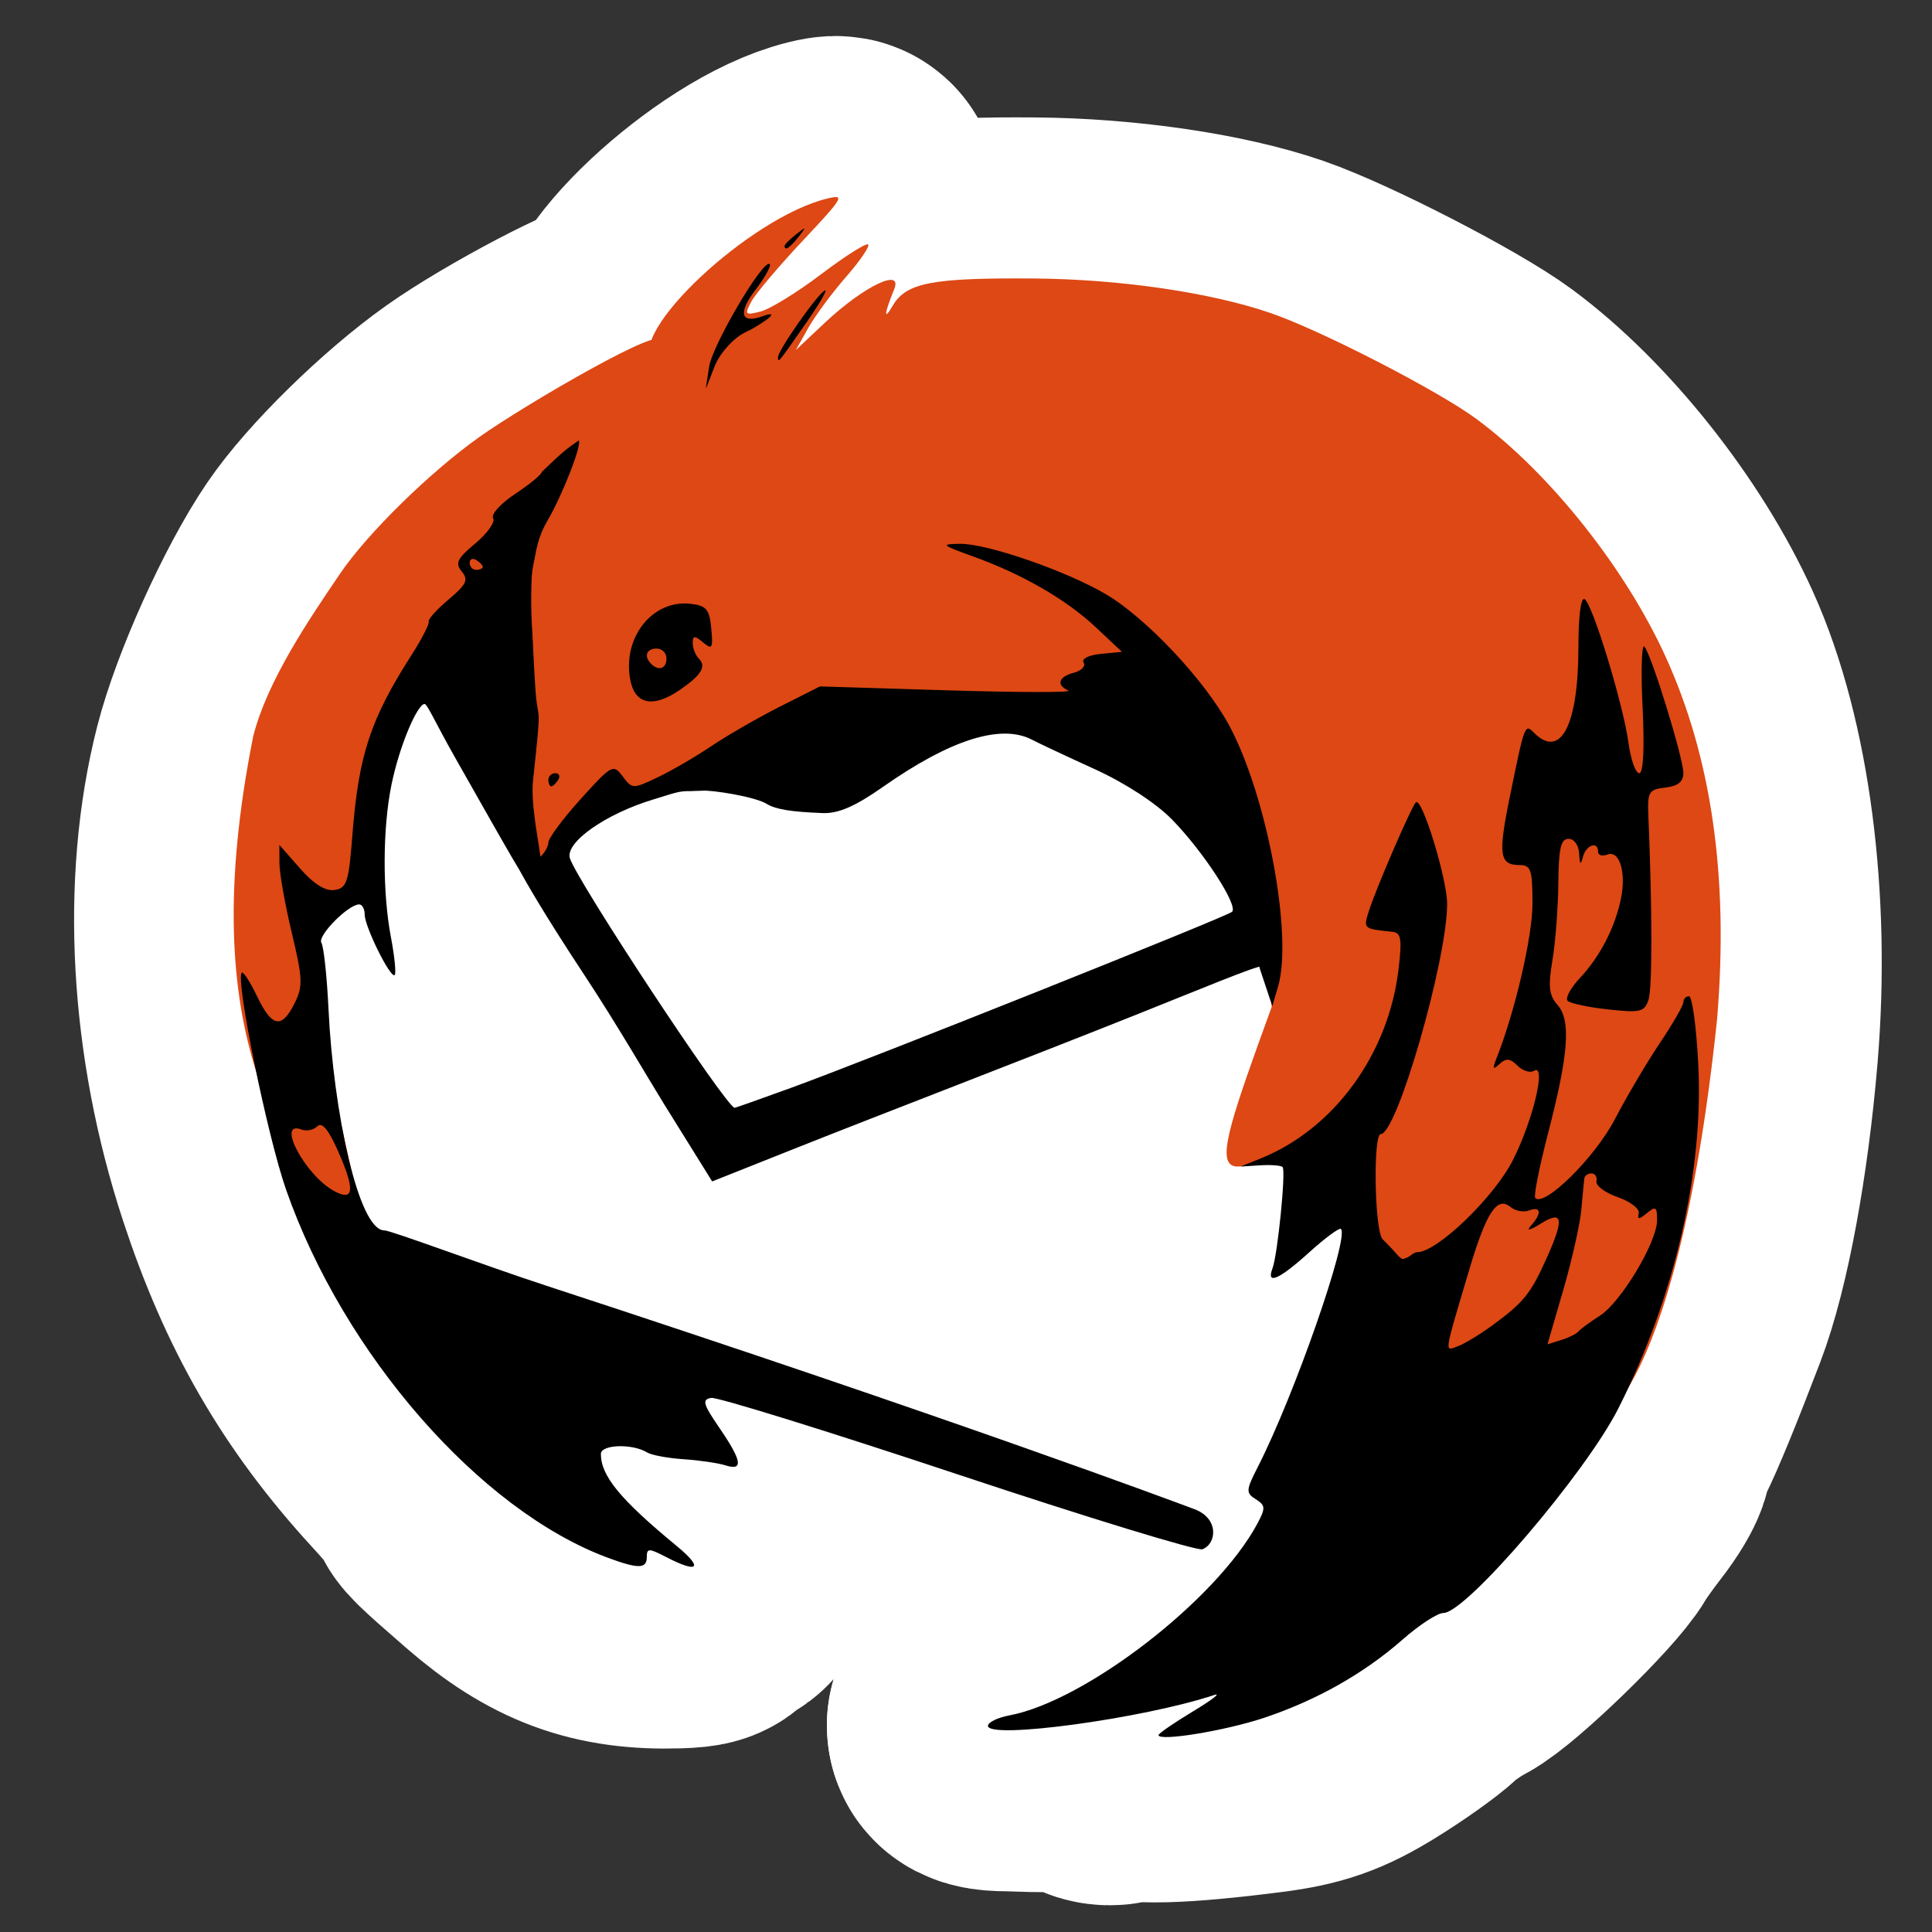 <?xml version="1.0" encoding="UTF-8" standalone="no"?>
<!-- Created with Inkscape (http://www.inkscape.org/) -->

<svg
   xmlns:dc="http://purl.org/dc/elements/1.1/"
   xmlns:cc="http://creativecommons.org/ns#"
   xmlns:rdf="http://www.w3.org/1999/02/22-rdf-syntax-ns#"
   xmlns:svg="http://www.w3.org/2000/svg"
   xmlns="http://www.w3.org/2000/svg"
   xmlns:sodipodi="http://sodipodi.sourceforge.net/DTD/sodipodi-0.dtd"
   xmlns:inkscape="http://www.inkscape.org/namespaces/inkscape"
   version="1.1"
   width="48"
   height="48"
   id="svg2"
   inkscape:version="0.48.3.1 r9886"
   sodipodi:docname="thunderbird edit.svg">
  <rect width="100%" height="100%" fill="#333333" stroke="none"/>
  <sodipodi:namedview
     pagecolor="#ffffff"
     bordercolor="#666666"
     borderopacity="1"
     objecttolerance="10"
     gridtolerance="10"
     guidetolerance="10"
     inkscape:pageopacity="0"
     inkscape:pageshadow="2"
     inkscape:window-width="1366"
     inkscape:window-height="717"
     id="namedview13"
     showgrid="false"
     inkscape:zoom="5.6568543"
     inkscape:cx="81.101622"
     inkscape:cy="8.2606616"
     inkscape:window-x="0"
     inkscape:window-y="0"
     inkscape:window-maximized="1"
     inkscape:current-layer="g3770" />
  <defs
     id="defs4" />
  <g
     transform="translate(0,-1004.362)"
     id="layer1">
    <path
       sodipodi:type="arc"
       style="fill:#ffffff;fill-opacity:1;stroke:none"
       id="path2997"
       sodipodi:cx="12.5625"
       sodipodi:cy="21.3125"
       sodipodi:rx="17.4375"
       sodipodi:ry="15.5625"
       d="M 30,21.312 C 30,29.907 22.193,36.875 12.562,36.875 2.932,36.875 -4.875,29.907 -4.875,21.312 -4.875,12.718 2.932,5.75 12.562,5.75 22.193,5.75 30,12.718 30,21.312 z"
       transform="matrix(0.979,0.205,-0.169,0.806,15.741,1007.178)" />
    <g
       transform="translate(-142.143,-17.143)"
       id="g2996">
      <g
         transform="matrix(0.163,0,0,0.163,101.954,929.048)"
         id="g3774"
         style="stroke:#ffffff;stroke-width:49.098;stroke-linecap:round;stroke-linejoin:round;stroke-miterlimit:4;stroke-opacity:1;stroke-dasharray:none">
        <path
           d="m 414.143,832.076 c 0,-0.588 -3.5,-1 -8.5,-1 -4.675,0 -8.5,-0.408 -8.5,-0.906 0,-0.498 2.088,-1.617 4.64,-2.487 4.665,-1.59 13.36,-6.265 13.36,-7.184 0,-0.271 0.124,0.345 6.715,-5.078 7.663,-6.673 5.112,-4.168 7.58,-6.508 2.188,-1.741 2.846,-2.576 2.505,-2.916 -0.341,-0.341 -6.008,-1.541 -8.263,-2.284 -26.074,-8.14 -25.999,-8.065 -40.413,-12.588 -25.997,-8.334 -1.011,0.002 -25.923,-8.375 -2.281,-0.767 5.69,8.305 3.821,9.077 -6.39,2.64 -40.236,-14.414 -6.478,13.868 2.377,1.991 -2.218,1.385 -2.866,1.396 -0.691,0.009 -0.558,0.416 0.321,0.985 1.115,0.721 0.475,1 -2.5,1.091 -10.178,0.309 -16.844,-2.159 -25.026,-9.263 -6.708,-5.825 -7.73,-6.827 -6.957,-6.827 0.363,0 -2.088,-2.999 -5.446,-6.664 -11.172,-12.193 -18.195,-24.353 -23.611,-40.888 -6.828,-20.843 -8.086,-43.332 -3.441,-61.523 2.144,-8.398 8.358,-22.172 13.253,-29.375 4.154,-6.114 13.689,-15.462 21.228,-20.812 7.11,-5.046 22.464,-13.107 23.325,-12.246 0.26,0.26 -0.709,2.177 -2.153,4.26 -1.444,2.083 -3.782,6.704 -5.195,10.268 -1.414,3.564 -3.709,8.63 -5.101,11.259 -2.099,3.962 -2.522,6.098 -2.477,12.5 0.03,4.294 0.81,10.162 1.756,13.221 1.65,5.329 1.724,5.407 2.406,2.5 0.387,-1.65 0.757,-6.07 0.822,-9.821 0.077,-4.443 1.437,-6.625 2.368,-7.556 1.223,-1.571 -0.107,-0.463 3.158,-2.416 1.959,-1.398 8.541,-9.771 15.099,-16.232 12.773,-12.546 13.55,-13.516 10.399,-12.982 -1.873,0.318 -4.193,0.817 -5.155,1.109 -2.609,0.792 -2.212,-2.308 0.801,-6.259 2.772,-3.635 1.683,-4.579 -1.551,-1.344 -1.1,1.1 -2,3.125 -2,4.5 0,1.556 -0.567,2.5 -1.5,2.5 -0.825,0 -1.5,-0.675 -1.5,-1.5 0,-0.825 -0.338,-1.447 -0.75,-1.382 -2.142,0.338 -3.252,-0.297 -3.265,-1.868 -0.013,-1.485 -0.158,-1.524 -0.958,-0.258 -0.705,1.115 -1.23,1.204 -2.081,0.354 -4.245,-4.245 14.728,-22.062 26.555,-24.936 2.776,-0.675 2.501,-0.198 -3.692,6.388 -3.681,3.914 -7.216,8.097 -7.858,9.295 -1.083,2.024 -0.984,2.133 1.4,1.534 1.411,-0.354 5.563,-2.912 9.225,-5.684 3.663,-2.772 6.887,-4.813 7.165,-4.535 0.278,0.278 -1.237,2.5 -3.368,4.937 -2.13,2.438 -4.724,5.945 -5.763,7.793 l -1.89,3.362 4.39,-4.133 c 5.927,-5.58 11.977,-8.503 10.593,-5.117 -1.517,3.71 -1.64,4.922 -0.257,2.544 2.069,-3.56 5.952,-4.317 21.555,-4.2 13.089,0.098 26.984,2.129 36.115,5.279 7.758,2.677 25.547,11.839 31.385,16.165 11.219,8.313 22.75,22.845 28.868,36.38 6.696,14.814 9.631,37.388 7.762,59.703 -1.317,15.724 -4.101,30.765 -7.191,38.857 -3.513,9.2 -6.045,15.373 -7.529,18.353 -0.775,1.557 -1.409,3.315 -1.409,3.906 0,0.591 -1.238,2.664 -2.75,4.606 -1.512,1.942 -3.213,4.343 -3.78,5.334 -2.055,3.597 -14.759,15.93 -18.319,17.785 -2.008,1.046 -4.776,2.965 -6.151,4.265 -1.375,1.299 -5.289,4.079 -8.698,6.178 -4.841,2.98 -7.796,4.021 -13.5,4.755 -12.963,1.667 -20.084,1.849 -21.685,0.555 -1.186,-0.959 -1.343,-0.952 -0.75,0.036 0.473,0.787 0.173,1.25 -0.808,1.25 -0.857,0 -1.559,-0.45 -1.559,-1 z m 19.765,-35.978 c 4.338,-4.656 16.235,-32.984 16.235,-38.657 0,-2.491 -0.081,-2.464 -4.641,1.55 -4.997,4.398 -6.818,5.114 -5.943,2.335 0.887,-2.821 2.584,-12.35 2.584,-14.511 0,-1.644 -0.484,-1.892 -2.797,-1.429 -2.793,0.559 -6.182,-0.606 -4.56,-1.567 0.471,-0.279 2.207,-0.802 3.857,-1.163 1.65,-0.36 4.125,-1.592 5.5,-2.736 l 2.5,-2.081 -2.75,1.642 c -1.512,0.903 -2.75,1.221 -2.75,0.707 0,-1.237 -2.422,-0.836 -4.285,0.71 -1.077,0.894 -0.829,-0.578 0.899,-5.339 2.948,-8.123 3.02,-13.775 0.256,-20.105 -1.171,-2.682 -2.283,-5.052 -2.471,-5.265 -0.188,-0.213 -3.842,0.994 -8.12,2.683 -51.936,20.505 -68.034,26.513 -69.521,25.942 -0.729,-0.28 -4.848,-5.731 -9.153,-12.113 -6.63,-9.464 -8.229,-12.106 -11.127,-16.192 -1.954,-2.686 -3.199,-5.203 -5.816,-7.144 -1.219,-0.42 -0.372,-0.107 -3.12,-0.947 -1.947,-0.434 -1.824,-0.375 -7.027,-6.204 -1.928,-2.16 -3.553,-4.597 -4.296,-4.883 -1.846,-0.708 -6.755,5.35 -8.302,10.246 -0.695,2.2 -1.565,4.356 -1.932,4.792 -0.818,0.97 0.717,11.281 2.05,13.772 2.978,5.564 -1.655,5.224 -7.696,-0.564 -5.072,-4.86 -3.16,-5.023 -4.267,-2.327 -0.345,0.84 0.386,5.054 0.984,10.119 1.249,10.582 4.41,24.292 6.212,26.943 1.245,1.831 23.858,10.184 37.232,13.753 3.85,1.027 10.15,3.072 14,4.544 3.85,1.472 9.025,3.271 11.5,3.997 6.661,1.954 29.837,9.812 36.5,12.376 4.687,1.803 26.103,8.869 27.211,8.978 0.666,0.065 2.04,-0.771 3.053,-1.859 z m -55.25,-67.897 c 25.365,-9.696 53.823,-21.197 54.877,-22.178 1.217,-1.133 -4.612,-10.01 -9.432,-14.365 -4.522,-4.085 -13.066,-8.588 -21.043,-11.091 l -5.584,-1.752 -6.916,3.292 c -4.446,2.116 -9.303,5.591 -13.599,9.73 -6.351,6.118 -6.872,6.409 -10.5,5.855 -2.099,-0.321 -7.117,-0.69 -11.151,-0.822 -7.764,-0.253 -9.952,-1.681 -8.877,-5.792 0.409,-1.564 0.079,-1.681 -2.578,-0.919 -3.114,0.893 -10.711,5.501 -10.711,6.497 0,1.15 2.612,5.421 13.252,21.67 6.873,10.496 11.586,16.75 12.623,16.75 0.91,0 9.748,-3.094 19.64,-6.875 z m -49.515,-32.195 c 0,-0.588 1.35,-3.032 3,-5.43 3.641,-5.292 3.68,-5.869 0.5,-7.318 -1.375,-0.626 -2.5,-1.599 -2.5,-2.161 0,-1.672 -1.733,-1.159 -2.462,0.729 -1.346,3.483 -2.417,10.998 -1.867,13.1 0.567,2.169 3.329,3.065 3.329,1.08 z m 0.015,-8.68 c 0.008,-0.412 0.44,-1.421 0.958,-2.242 0.767,-1.214 1.182,-1.253 2.226,-0.208 1.044,1.044 1.006,1.459 -0.208,2.226 -1.811,1.145 -2.997,1.234 -2.976,0.224 z m -17.803,-11.605 c 1.064,-2.12 1.445,-3.552 0.846,-3.182 -1.23,0.76 -4.1,7.185 -3.98,8.908 0.043,0.62 0.331,0.453 0.639,-0.372 0.308,-0.825 1.431,-3.235 2.495,-5.355 z m 35.862,3.828 c 5.967,-2.105 7.34,-3.592 11.896,-12.878 2.724,-5.551 3.268,-7.239 1.731,-5.368 -1.916,2.332 -2.383,2.503 -3.221,1.181 -0.77,-1.214 -1.028,-0.85 -1.203,1.69 -0.158,2.296 -1.382,4.35 -4.211,7.069 -2.194,2.108 -4.629,3.832 -5.412,3.832 -1.246,0 -4.654,4.001 -4.654,5.465 0,0.759 0.253,0.71 5.075,-0.991 z m -29.075,0.149 c 0,-0.208 -0.787,-0.995 -1.75,-1.75 -1.586,-1.244 -1.621,-1.208 -0.378,0.378 1.306,1.666 2.128,2.195 2.128,1.372 z m -21.308,-11.372 c 0.65,-2.062 0.817,-4.12 0.371,-4.573 -0.445,-0.453 -1.113,0.447 -1.484,2 -0.371,1.553 -0.908,3.611 -1.194,4.573 -0.286,0.963 -0.15,1.75 0.303,1.75 0.452,0 1.354,-1.688 2.004,-3.75 z m 51.308,-0.691 c 0,-1.055 -1.919,-1.499 -2.49,-0.575 -0.345,0.559 0.073,1.016 0.931,1.016 0.857,0 1.559,-0.198 1.559,-0.441 z m 5.6,-2.159 c -0.356,-0.927 -0.872,-1.461 -1.147,-1.186 -0.275,0.275 -0.209,1.259 0.147,2.186 0.356,0.927 0.872,1.461 1.147,1.186 0.275,-0.275 0.209,-1.259 -0.147,-2.186 z m 82.076,-6.15 c -2.542,-2.516 -2.864,-2.601 -3.777,-1 -0.549,0.963 -1.763,1.782 -2.699,1.82 -3.141,0.13 1.995,1.783 5.777,1.859 l 3.477,0.07 z m 5.505,-9.5 c -2.968,-2.94 -3.376,-3.083 -4.28,-1.5 -0.55,0.963 -2.215,1.787 -3.7,1.831 l -2.7,0.081 3,1.374 c 1.65,0.756 4.791,1.394 6.981,1.419 l 3.981,0.045 -3.281,-3.25 z m 16.819,1.437 c 0,-0.447 -1.29,-2.049 -2.868,-3.56 -2.764,-2.648 -2.887,-2.673 -3.406,-0.687 -0.403,1.54 -1.383,2.079 -3.882,2.136 l -3.344,0.076 3.5,1.348 c 3.928,1.512 10,1.93 10,0.687 z m 10,-6.115 c 0,-0.51 -1.209,-1.879 -2.687,-3.041 -2.345,-1.844 -2.797,-1.917 -3.55,-0.573 -0.474,0.848 -2.078,1.578 -3.563,1.622 l -2.7,0.081 3,1.374 c 3.437,1.574 9.5,1.916 9.5,0.536 z m -21.531,-3.022 c 0.323,-0.522 -0.296,-1.422 -1.375,-2 -2.84,-1.52 -3.535,-1.293 -1.966,0.642 0.916,1.129 0.959,1.444 0.13,0.946 -0.683,-0.41 -2.033,-0.285 -3,0.278 -1.43,0.833 -1.07,1.029 1.933,1.054 2.03,0.017 3.955,-0.397 4.278,-0.919 z m 9.531,-7.015 c 0,-0.531 -0.855,-1.422 -1.9,-1.982 -1.42,-0.76 -2.036,-0.662 -2.439,0.387 -0.296,0.772 -1.579,1.603 -2.85,1.845 -1.271,0.243 -0.174,0.503 2.439,0.578 2.612,0.075 4.75,-0.298 4.75,-0.829 z m 14,-1.994 c 0,-0.508 -0.45,-1.201 -1,-1.541 -0.55,-0.34 -1,-0.155 -1,0.411 0,0.566 -1.577,0.969 -3.504,0.897 -1.927,-0.072 -3.743,0.107 -4.035,0.399 -0.292,0.292 1.735,0.582 4.504,0.644 2.769,0.062 5.035,-0.302 5.035,-0.81 z m -97.558,-7.948 c 0.308,-0.499 -0.34,-0.671 -1.441,-0.383 -2.335,0.611 -2.63,1.29 -0.56,1.29 0.793,0 1.693,-0.408 2.001,-0.907 z"
           id="path3776"
           style="fill:#d30000;fill-opacity:1;stroke:#ffffff;stroke-width:49.098;stroke-linecap:round;stroke-linejoin:round;stroke-miterlimit:4;stroke-opacity:1;stroke-dasharray:none"
           inkscape:connector-curvature="0" />
        <path
           d="m 423.143,831.686 c 0,-0.245 2.362,-1.87 5.25,-3.612 2.888,-1.742 4.35,-2.868 3.25,-2.501 -10.733,3.576 -34.5,6.817 -34.5,4.705 0,-0.538 1.462,-1.254 3.25,-1.59 11.632,-2.188 31.604,-17.628 37.816,-29.234 1.268,-2.369 1.241,-2.781 -0.241,-3.716 -1.54,-0.971 -1.515,-1.348 0.326,-4.958 5.546,-10.87 13.947,-34.939 12.649,-36.237 -0.234,-0.234 -2.404,1.365 -4.823,3.554 -4.59,4.154 -6.597,5.036 -5.611,2.467 0.783,-2.039 2.067,-14.868 1.547,-15.451 -0.228,-0.255 -1.764,-0.378 -3.414,-0.273 l -3,0.19 3.047,-1.227 c 11.219,-4.517 19.517,-15.91 21.042,-28.889 0.545,-4.635 0.391,-5.531 -0.971,-5.671 -4.399,-0.453 -4.398,-0.452 -3.58,-3.083 1.043,-3.356 6.473,-15.928 7.189,-16.643 0.909,-0.909 4.774,11.668 4.764,15.504 -0.022,8.607 -7.653,35.056 -10.114,35.056 -1.173,0 -0.972,14.086 0.21,15.955 3.001,3.009 2.058,2.373 3.031,3.082 1.067,-0.04 1.628,-1.037 2.335,-1.037 3.014,0 11.714,-8.387 14.571,-14.047 3.092,-6.126 5.137,-14.788 3.209,-13.597 -0.589,0.364 -1.722,0.012 -2.517,-0.783 -1.12,-1.12 -1.733,-1.178 -2.728,-0.259 -1.024,0.947 -1.123,0.783 -0.49,-0.814 2.842,-7.167 5.501,-18.584 5.501,-23.613 0,-5.16 -0.239,-5.887 -1.941,-5.887 -3.089,0 -3.32,-1.54 -1.538,-10.28 2.292,-11.244 2.31,-11.289 3.712,-9.887 4.067,4.067 6.767,-1.136 6.767,-13.041 0,-4.727 0.381,-7.674 0.948,-7.324 1.227,0.758 5.884,16.028 6.697,21.955 0.345,2.518 1.076,4.577 1.625,4.577 0.63,0 0.819,-3.708 0.514,-10.05 -0.266,-5.528 -0.145,-9.69 0.27,-9.25 1.052,1.117 5.947,16.992 5.947,19.285 0,1.31 -0.836,1.978 -2.75,2.198 -2.522,0.29 -2.736,0.648 -2.584,4.316 0.601,14.456 0.607,26.294 0.015,28.052 -0.62,1.841 -1.252,1.99 -6.152,1.451 -3.004,-0.331 -5.781,-0.921 -6.172,-1.313 -0.391,-0.391 0.442,-1.944 1.851,-3.451 3.059,-3.27 5.295,-7.555 6.245,-11.967 0.88,-4.087 -0.164,-7.598 -2.044,-6.876 -0.775,0.298 -1.41,0.105 -1.41,-0.428 0,-1.672 -1.831,-1.053 -2.311,0.781 -0.344,1.317 -0.486,1.193 -0.573,-0.5 -0.066,-1.282 -0.761,-2.25 -1.616,-2.25 -1.179,0 -1.513,1.443 -1.56,6.75 -0.033,3.712 -0.437,9 -0.897,11.75 -0.673,4.02 -0.523,5.355 0.768,6.809 2.081,2.345 1.703,7.488 -1.437,19.576 -1.341,5.162 -2.219,9.603 -1.952,9.87 1.408,1.408 9.098,-6.197 12.118,-11.985 1.823,-3.495 4.923,-8.743 6.887,-11.663 1.965,-2.92 3.572,-5.713 3.572,-6.208 0,-0.495 0.39,-0.9 0.866,-0.9 0.476,0 1.107,4.612 1.4,10.25 0.855,16.415 -3.566,35.514 -12.161,52.541 -4.995,9.895 -23.216,31.209 -26.68,31.209 -0.89,0 -3.674,1.809 -6.186,4.02 -5.877,5.173 -13.108,9.266 -21.101,11.944 -5.914,1.982 -16.139,3.657 -16.139,2.645 z m 17.347,-7.636 c 7.567,-5.061 17.075,-14.483 16.14,-15.994 -0.277,-0.448 -3.087,1.907 -6.245,5.233 -3.158,3.326 -8.85,8.239 -12.649,10.917 -9.1,6.416 -6.885,6.291 2.754,-0.156 z m 33.653,-54.9 c 4.62,-3.397 5.72,-4.752 8.045,-9.907 2.835,-6.286 2.64,-7.638 -0.795,-5.507 -1.667,1.034 -2.258,1.162 -1.5,0.323 1.703,-1.885 1.573,-3.045 -0.263,-2.34 -0.832,0.319 -2.122,0.075 -2.867,-0.544 -2.025,-1.68 -3.684,0.883 -6.318,9.764 -3.862,13.019 -3.75,12.243 -1.663,11.472 1.024,-0.378 3.436,-1.846 5.361,-3.261 z m 13,1.018 c 0.275,-0.351 1.732,-1.422 3.239,-2.381 3.248,-2.067 8.739,-11.215 8.752,-14.584 0.008,-2.034 -0.213,-2.188 -1.547,-1.081 -1.212,1.006 -1.489,1.015 -1.25,0.04 0.169,-0.688 -1.269,-1.799 -3.194,-2.468 -1.925,-0.669 -3.388,-1.757 -3.25,-2.418 0.138,-0.661 -0.2,-1.201 -0.75,-1.201 -0.55,0 -1.045,0.338 -1.099,0.75 -0.055,0.412 -0.259,2.55 -0.454,4.75 -0.195,2.2 -1.436,7.722 -2.757,12.272 l -2.402,8.272 2.106,-0.657 c 1.158,-0.361 2.331,-0.944 2.606,-1.295 z m -148,34.465 c -19.451,-7.236 -40.192,-30.977 -48.973,-56.057 -2.867,-8.187 -7.755,-32.105 -6.765,-33.096 0.227,-0.227 1.273,1.384 2.325,3.58 2.277,4.753 3.757,5.037 5.722,1.098 1.298,-2.602 1.253,-3.764 -0.419,-10.75 -1.031,-4.308 -1.878,-9.086 -1.882,-10.617 l -0.008,-2.785 3.148,3.585 c 2.085,2.375 3.857,3.484 5.25,3.285 1.874,-0.268 2.169,-1.168 2.722,-8.3 0.947,-12.239 2.738,-17.704 9.012,-27.5 1.585,-2.475 2.766,-4.772 2.625,-5.104 -0.141,-0.332 1.219,-1.846 3.022,-3.363 2.74,-2.306 3.072,-3.008 2.022,-4.273 -1.051,-1.267 -0.71,-1.971 2.083,-4.303 1.837,-1.533 3.048,-3.259 2.693,-3.835 -0.356,-0.576 1.169,-2.248 3.389,-3.717 2.22,-1.469 4.036,-2.971 4.036,-3.337 0,-0.366 -1.688,-0.553 -3.75,-0.414 -2.062,0.139 -2.962,0.015 -2,-0.274 0.963,-0.29 1.75,-1.154 1.75,-1.922 0,-0.824 0.609,-1.162 1.487,-0.824 0.818,0.314 2.916,0.073 4.662,-0.536 1.746,-0.609 3.307,-0.975 3.468,-0.813 0.559,0.559 -2.51,8.418 -4.807,12.308 -2.397,4.059 -2.791,9.477 -1.826,25.084 0.407,6.574 -0.909,9.674 -3.66,8.619 -1.343,-0.516 -1.335,-0.212 0.073,2.51 1.777,3.436 2.085,6.195 0.69,6.195 -0.501,0 -3.466,-4.05 -6.589,-9 -3.123,-4.95 -6.006,-9 -6.405,-9 -1.08,0 -4.787,9.731 -6.019,15.799 -1.349,6.646 -1.379,16.329 -0.071,23.226 0.553,2.914 0.809,5.494 0.57,5.733 -0.616,0.616 -4.575,-7.361 -4.575,-9.219 0,-0.847 -0.38,-1.54 -0.844,-1.54 -1.66,0 -6.396,4.801 -5.757,5.836 0.358,0.58 0.847,5.122 1.085,10.094 0.76,15.837 7.895,40.071 11.799,40.071 1.018,0 9.583,2.531 19.034,5.625 62.579,20.486 96.646,31.71 99.641,32.827 3.78,1.411 4.913,3 2.735,3.835 -0.766,0.294 -17.547,-4.84 -37.292,-11.409 -19.745,-6.569 -36.658,-11.817 -37.584,-11.661 -1.434,0.241 -1.248,0.919 1.25,4.568 3.452,5.041 3.701,6.593 0.919,5.71 -1.109,-0.352 -3.978,-0.771 -6.375,-0.931 -2.398,-0.16 -4.899,-0.625 -5.558,-1.032 -2.235,-1.381 -7.051,-1.226 -7.051,0.227 0,3.346 2.964,6.945 11.543,14.017 4.136,3.409 3.345,4.253 -1.593,1.699 -2.645,-1.368 -2.95,-1.368 -2.95,0 0,1.813 -1.299,1.831 -6,0.083 z m -5.55,-6.464 c -4.093,-3.907 -9.797,-7.997 -10.526,-7.546 -1.439,0.89 7.869,8.338 10.526,8.423 0.6,0.019 0.6,-0.304 0,-0.876 z m -18.15,-17.357 c -5.721,-9.04 -7.784,-10.931 -8.052,-7.379 -0.176,2.334 5.297,8.643 7.498,8.643 0.846,0 1.054,-0.474 0.554,-1.264 z M 298.083,742.674 c -1.457,-3.294 -2.452,-4.486 -3.156,-3.782 -0.565,0.565 -1.648,0.79 -2.406,0.499 -3.954,-1.517 0.528,6.952 4.956,9.366 3.057,1.666 3.236,-0.137 0.606,-6.083 z m 22.06,-89.039 c 0,-0.243 -0.45,-0.719 -1,-1.059 -0.55,-0.34 -1,-0.141 -1,0.441 0,0.582 0.45,1.059 1,1.059 0.55,0 1,-0.198 1,-0.441 z m 137.564,93.734 c -0.543,-1.425 -0.428,-1.54 0.56,-0.56 0.683,0.678 0.991,1.485 0.683,1.793 -0.308,0.308 -0.867,-0.247 -1.243,-1.233 z m 1.936,-6.293 c 0.34,-0.55 1.068,-1 1.618,-1 0.55,0 0.722,0.45 0.382,1 -0.34,0.55 -1.068,1 -1.618,1 -0.55,0 -0.722,-0.45 -0.382,-1 z m -105.909,-8.091 c -2.419,-3.324 -8.379,-12.075 -13.245,-19.446 -6.652,-10.077 -9.26,-13.275 -10.512,-12.892 -2.265,0.693 -3.161,-1.055 -1.323,-2.581 0.819,-0.68 1.489,-1.77 1.489,-2.423 0,-0.653 2.213,-3.635 4.918,-6.628 4.743,-5.247 4.971,-5.37 6.405,-3.46 1.457,1.941 1.564,1.944 5.332,0.149 2.115,-1.007 5.809,-3.155 8.209,-4.774 2.4,-1.618 7.102,-4.325 10.448,-6.014 l 6.084,-3.071 19.552,0.598 c 10.753,0.329 18.989,0.343 18.302,0.031 -1.891,-0.857 -1.501,-2.101 0.851,-2.716 1.155,-0.302 1.822,-1 1.481,-1.552 -0.354,-0.572 0.767,-1.138 2.609,-1.317 l 3.229,-0.315 -3.96,-3.726 c -4.509,-4.243 -11.218,-8.115 -18.773,-10.834 -4.815,-1.733 -4.953,-1.87 -1.918,-1.903 4.088,-0.045 16.03,4.073 22.125,7.631 6.217,3.628 15.25,13.25 18.942,20.176 5.706,10.705 9.657,31.918 7.386,39.657 l -0.88,3 -1.747,-5.238 c -0.961,-2.881 -2.105,-5.459 -2.543,-5.73 -0.437,-0.27 -7.94,2.36 -16.674,5.845 -17.768,7.09 -40.675,15.943 -53.134,20.535 l -8.255,3.042 z m 13.467,0.022 c 11.901,-4.326 66.296,-26.041 67.144,-26.805 1.013,-0.912 -4.385,-9.211 -9.155,-14.078 -2.461,-2.511 -7.149,-5.561 -11.814,-7.688 -4.254,-1.939 -8.515,-3.938 -9.47,-4.443 -4.732,-2.5 -12.447,-0.073 -22.759,7.16 -4.245,2.978 -6.797,4.088 -9.191,3.998 -4.793,-0.179 -6.923,-0.548 -8.258,-1.373 -1.82,-1.125 -10.289,-1.524 -10.289,-0.485 0,0.508 -0.724,0.617 -1.283,0.272 -0.559,-0.345 -0.783,-1.006 -0.497,-1.468 0.286,-0.462 -2.209,-0.014 -5.542,0.995 -7.185,2.175 -13.312,6.467 -12.681,8.882 0.811,3.1 23.895,38.101 25.129,38.101 0.124,0 4.023,-1.381 8.666,-3.068 z m -37.059,-46.931 c 0,-0.55 0.477,-1 1.059,-1 0.582,0 0.781,0.45 0.441,1 -0.34,0.55 -0.816,1 -1.059,1 -0.243,0 -0.441,-0.45 -0.441,-1 z m 12.479,-15.26 c -1.21,-6.449 3.392,-12.229 9.206,-11.562 2.399,0.275 2.863,0.83 3.142,3.759 0.289,3.032 0.142,3.282 -1.25,2.128 -1.311,-1.088 -1.577,-1.069 -1.577,0.113 0,0.782 0.431,1.854 0.958,2.381 1.167,1.167 0.334,2.515 -2.931,4.75 -4.083,2.794 -6.838,2.221 -7.549,-1.568 z m 5.521,-3.24 c 0,-0.825 -0.675,-1.5 -1.5,-1.5 -1.562,0 -1.984,1.183 -0.833,2.333 1.151,1.151 2.333,0.728 2.333,-0.833 z m 56.812,3.817 c 0.722,-0.289 1.584,-0.253 1.917,0.079 0.332,0.332 -0.258,0.569 -1.312,0.525 -1.165,-0.048 -1.402,-0.285 -0.604,-0.604 z m -80.698,-38.225 c -1.092,-0.692 -0.88,-1.144 1,-2.14 1.312,-0.695 3.51,-1.941 4.885,-2.769 2.411,-1.453 2.402,-1.41 -0.25,1.196 -1.512,1.486 -2.75,3.134 -2.75,3.662 0,1.186 -1.064,1.205 -2.885,0.052 z m 10.135,-2.754 c -2.645,-1.067 -1.241,-4.302 2.75,-6.338 2.2,-1.122 4,-1.82 4,-1.551 0,1.116 -4.253,8.545 -4.851,8.472 -0.357,-0.043 -1.212,-0.306 -1.899,-0.583 z m 20.253,-7.292 c 0.515,-3.365 8.309,-16.566 9.235,-15.641 0.255,0.255 -0.729,2.028 -2.187,3.94 -2.693,3.531 -2.23,5.202 1.109,4 2.649,-0.954 1.07,0.516 -2.761,2.571 -1.962,1.052 -3.81,3.129 -4.601,5.172 l -1.323,3.414 z m 10.497,-1.448 c 0,-1.047 5.812,-9.362 7.099,-10.158 0.59,-0.365 -0.604,1.75 -2.653,4.699 -4.439,6.387 -4.446,6.396 -4.446,5.459 z m 1,-16.974 c 0,-0.208 0.787,-0.995 1.75,-1.75 1.586,-1.244 1.621,-1.208 0.378,0.378 -1.306,1.666 -2.128,2.195 -2.128,1.372 z"
           id="path3778"
           style="fill:#000000;fill-opacity:1;stroke:#ffffff;stroke-width:49.098;stroke-linecap:round;stroke-linejoin:round;stroke-miterlimit:4;stroke-opacity:1;stroke-dasharray:none"
           inkscape:connector-curvature="0" />
      </g>
      <g
         transform="matrix(0.163,0,0,0.163,101.954,929.048)"
         id="g3770">
        <path
           style="fill:#dd4814;fill-opacity:1"
           d="m 285.162,679.406 c 2.144,-8.398 8.358,-17.576 13.253,-24.78 4.154,-6.114 13.689,-15.462 21.228,-20.812 7.11,-5.046 28.995,-17.703 27.167,-14.352 -0.176,0.322 -4.551,4.283 -5.995,6.366 -1.444,2.083 -3.782,6.704 -5.195,10.268 -1.414,3.564 -3.709,8.63 -5.101,11.259 -2.099,3.962 -2.522,6.098 -2.477,12.5 0.03,4.294 0.81,10.162 1.756,13.221 1.65,5.329 1.724,5.407 2.406,2.5 0.387,-1.65 0.757,-6.07 0.822,-9.821 0.077,-4.443 1.437,-6.625 2.368,-7.556 1.223,-1.571 -0.107,-0.463 3.158,-2.416 1.959,-1.398 8.541,-9.771 15.099,-16.232 12.773,-12.546 13.55,-13.516 10.399,-12.982 -1.873,0.318 -4.193,0.817 -5.155,1.109 -2.609,0.792 -2.212,-2.308 0.801,-6.259 2.772,-3.635 1.683,-4.579 -1.551,-1.344 -1.1,1.1 -2,3.125 -2,4.5 0,1.556 -0.567,2.5 -1.5,2.5 -0.825,0 -1.5,-0.675 -1.5,-1.5 0,-0.825 -0.338,-1.447 -0.75,-1.382 -2.142,0.338 -3.252,-0.297 -3.265,-1.868 -0.013,-1.485 -0.158,-1.524 -0.958,-0.258 -0.705,1.115 -1.23,1.204 -2.081,0.354 -4.245,-4.245 14.728,-22.062 26.555,-24.936 2.776,-0.675 2.501,-0.198 -3.692,6.388 -3.681,3.914 -7.216,8.097 -7.858,9.295 -1.083,2.024 -0.984,2.133 1.4,1.534 1.411,-0.354 5.563,-2.912 9.225,-5.684 3.663,-2.772 6.887,-4.813 7.165,-4.535 0.278,0.278 -1.237,2.5 -3.368,4.937 -2.13,2.438 -4.724,5.945 -5.763,7.793 l -1.89,3.362 4.39,-4.133 c 5.927,-5.58 11.977,-8.503 10.593,-5.117 -1.517,3.71 -1.64,4.922 -0.257,2.544 2.069,-3.56 5.952,-4.317 21.555,-4.2 13.089,0.098 26.984,2.129 36.115,5.279 7.758,2.677 25.547,11.839 31.385,16.165 11.219,8.313 22.75,22.845 28.868,36.38 6.696,14.814 9.631,32.793 7.762,55.107 -6.386,61.139 -20.932,63.925 -17.374,58.108 -6.89,11.855 -7.47,21.518 -13.169,13.046 -2.85,-4.236 -6.307,-8.601 -21.55,-23.371 -4.485,-5.578 -0.152,-35.148 -0.152,-35.148 -12.532,6.231 -19.405,10.741 -21.663,9.621 -2.258,-1.12 0.098,-7.87 6.024,-24.156 -0.441,-13.808 -18.394,-37.138 -22.835,-39.403 -17.765,-9.06 -67.517,-5.599 -89.94,19.122 -2.679,-14.492 -3.565,-13.952 -14.2,-30.135 -14.189,7.378 -10.911,25.622 -13.646,33.917 -12.859,2.16 -0.882,27.671 2.838,55.556 -12.685,-16.507 -26.682,-34.114 -17.444,-80.352 z"
           id="path3041"
           inkscape:connector-curvature="0"
           sodipodi:nodetypes="csssssssssscccsssssssssssssssscsscssssssscccccsccccccc" />
        <path
           style="fill:#dd4814;fill-opacity:1"
           d="m 296.835,668.326 c 0.65,-2.062 0.817,-4.12 0.371,-4.573 -0.445,-0.453 -1.113,0.447 -1.484,2 -0.371,1.553 -0.908,3.611 -1.194,4.573 -0.286,0.963 -0.15,1.75 0.303,1.75 0.452,0 1.354,-1.688 2.004,-3.75 z"
           id="path3035" />
        <path
           style="fill:#dd4814;fill-opacity:1"
           d="m 435.819,659.326 c -2.542,-2.516 -2.864,-2.601 -3.777,-1 -0.549,0.963 -1.763,1.782 -2.699,1.82 -3.141,0.13 1.995,1.783 5.777,1.859 l 3.477,0.07 z"
           id="path3033" />
        <path
           style="fill:#dd4814;fill-opacity:1"
           d="m 441.324,649.826 c -2.968,-2.94 -3.376,-3.083 -4.28,-1.5 -0.55,0.963 -2.215,1.787 -3.7,1.831 l -2.7,0.081 3,1.374 c 1.65,0.756 4.791,1.394 6.981,1.419 l 3.981,0.045 z"
           id="path3031" />
        <path
           style="fill:#dd4814;fill-opacity:1"
           d="m 458.143,651.264 c 0,-0.447 -1.29,-2.049 -2.868,-3.56 -2.764,-2.648 -2.887,-2.673 -3.406,-0.687 -0.403,1.54 -1.383,2.079 -3.882,2.136 l -3.344,0.076 3.5,1.348 c 3.928,1.512 10,1.93 10,0.687 z"
           id="path3029" />
        <path
           style="fill:#dd4814;fill-opacity:1"
           d="m 468.143,645.149 c 0,-0.51 -1.209,-1.879 -2.687,-3.041 -2.345,-1.844 -2.797,-1.917 -3.55,-0.573 -0.474,0.848 -2.078,1.578 -3.563,1.622 l -2.7,0.081 3,1.374 c 3.437,1.574 9.5,1.916 9.5,0.536 z"
           id="path3027" />
        <path
           style="fill:#dd4814;fill-opacity:1"
           d="m 446.612,642.127 c 0.323,-0.522 -0.296,-1.422 -1.375,-2 -2.84,-1.52 -3.535,-1.293 -1.966,0.642 0.916,1.129 0.959,1.444 0.13,0.946 -0.683,-0.41 -2.033,-0.285 -3,0.278 -1.43,0.833 -1.07,1.029 1.933,1.054 2.03,0.017 3.955,-0.397 4.278,-0.919 z"
           id="path3025" />
        <path
           style="fill:#dd4814;fill-opacity:1"
           d="m 456.143,635.112 c 0,-0.531 -0.855,-1.422 -1.9,-1.982 -1.42,-0.76 -2.036,-0.662 -2.439,0.387 -0.296,0.772 -1.579,1.603 -2.85,1.845 -1.271,0.243 -0.174,0.503 2.439,0.578 2.612,0.075 4.75,-0.298 4.75,-0.829 z"
           id="path3023" />
        <path
           style="fill:#dd4814;fill-opacity:1"
           d="m 470.143,633.117 c 0,-0.508 -0.45,-1.201 -1,-1.541 -0.55,-0.34 -1,-0.155 -1,0.411 0,0.566 -1.577,0.969 -3.504,0.897 -1.927,-0.072 -3.743,0.107 -4.035,0.399 -0.292,0.292 1.735,0.582 4.504,0.644 2.769,0.062 5.035,-0.302 5.035,-0.81 z"
           id="path3000" />
        <path
           d="m 423.143,831.686 c 0,-0.245 2.362,-1.87 5.25,-3.612 2.888,-1.742 4.35,-2.868 3.25,-2.501 -10.733,3.576 -34.5,6.817 -34.5,4.705 0,-0.538 1.462,-1.254 3.25,-1.59 11.632,-2.188 31.604,-17.628 37.816,-29.234 1.268,-2.369 1.241,-2.781 -0.241,-3.716 -1.54,-0.971 -1.515,-1.348 0.326,-4.958 5.546,-10.87 13.947,-34.939 12.649,-36.237 -0.234,-0.234 -2.404,1.365 -4.823,3.554 -4.59,4.154 -6.597,5.036 -5.611,2.467 0.783,-2.039 2.067,-14.868 1.547,-15.451 -0.228,-0.255 -1.764,-0.378 -3.414,-0.273 l -3,0.19 3.047,-1.227 c 11.219,-4.517 19.517,-15.91 21.042,-28.889 0.545,-4.635 0.391,-5.531 -0.971,-5.671 -4.399,-0.453 -4.398,-0.452 -3.58,-3.083 1.043,-3.356 6.473,-15.928 7.189,-16.643 0.909,-0.909 4.774,11.668 4.764,15.504 -0.022,8.607 -7.653,35.056 -10.114,35.056 -1.173,0 -0.972,14.086 0.21,15.955 3.001,3.009 2.058,2.373 3.031,3.082 1.067,-0.04 1.628,-1.037 2.335,-1.037 3.014,0 11.714,-8.387 14.571,-14.047 3.092,-6.126 5.137,-14.788 3.209,-13.597 -0.589,0.364 -1.722,0.012 -2.517,-0.783 -1.12,-1.12 -1.733,-1.178 -2.728,-0.259 -1.024,0.947 -1.123,0.783 -0.49,-0.814 2.842,-7.167 5.501,-18.584 5.501,-23.613 0,-5.16 -0.239,-5.887 -1.941,-5.887 -3.089,0 -3.32,-1.54 -1.538,-10.28 2.292,-11.244 2.31,-11.289 3.712,-9.887 4.067,4.067 6.767,-1.136 6.767,-13.041 0,-4.727 0.381,-7.674 0.948,-7.324 1.227,0.758 5.884,16.028 6.697,21.955 0.345,2.518 1.076,4.577 1.625,4.577 0.63,0 0.819,-3.708 0.514,-10.05 -0.266,-5.528 -0.145,-9.69 0.27,-9.25 1.052,1.117 5.947,16.992 5.947,19.285 0,1.31 -0.836,1.978 -2.75,2.198 -2.522,0.29 -2.736,0.648 -2.584,4.316 0.601,14.456 0.607,26.294 0.015,28.052 -0.62,1.841 -1.252,1.99 -6.152,1.451 -3.004,-0.331 -5.781,-0.921 -6.172,-1.313 -0.391,-0.391 0.442,-1.944 1.851,-3.451 3.059,-3.27 5.295,-7.555 6.245,-11.967 0.88,-4.087 -0.164,-7.598 -2.044,-6.876 -0.775,0.298 -1.41,0.105 -1.41,-0.428 0,-1.672 -1.831,-1.053 -2.311,0.781 -0.344,1.317 -0.486,1.193 -0.573,-0.5 -0.066,-1.282 -0.761,-2.25 -1.616,-2.25 -1.179,0 -1.513,1.443 -1.56,6.75 -0.033,3.712 -0.437,9 -0.897,11.75 -0.673,4.02 -0.523,5.355 0.768,6.809 2.081,2.345 1.703,7.488 -1.437,19.576 -1.341,5.162 -2.219,9.603 -1.952,9.87 1.408,1.408 9.098,-6.197 12.118,-11.985 1.823,-3.495 4.923,-8.743 6.887,-11.663 1.965,-2.92 3.572,-5.713 3.572,-6.208 0,-0.495 0.39,-0.9 0.866,-0.9 0.476,0 1.107,4.612 1.4,10.25 0.855,16.415 -3.566,35.514 -12.161,52.541 -4.995,9.895 -23.216,31.209 -26.68,31.209 -0.89,0 -3.674,1.809 -6.186,4.02 -5.877,5.173 -13.108,9.266 -21.101,11.944 -5.914,1.982 -16.139,3.657 -16.139,2.645 z m 51,-62.536 c 4.62,-3.397 5.72,-4.752 8.045,-9.907 2.835,-6.286 2.64,-7.638 -0.795,-5.507 -1.667,1.034 -2.258,1.162 -1.5,0.323 1.703,-1.885 1.573,-3.045 -0.263,-2.34 -0.832,0.319 -2.122,0.075 -2.867,-0.544 -2.025,-1.68 -3.684,0.883 -6.318,9.764 -3.862,13.019 -3.75,12.243 -1.663,11.472 1.024,-0.378 3.436,-1.846 5.361,-3.261 z m 13,1.018 c 0.275,-0.351 1.732,-1.422 3.239,-2.381 3.248,-2.067 8.739,-11.215 8.752,-14.584 0.008,-2.034 -0.213,-2.188 -1.547,-1.081 -1.212,1.006 -1.489,1.015 -1.25,0.04 0.169,-0.688 -1.269,-1.799 -3.194,-2.468 -1.925,-0.669 -3.388,-1.757 -3.25,-2.418 0.138,-0.661 -0.2,-1.201 -0.75,-1.201 -0.55,0 -1.045,0.338 -1.099,0.75 -0.055,0.412 -0.259,2.55 -0.454,4.75 -0.195,2.2 -1.436,7.722 -2.757,12.272 l -2.402,8.272 2.106,-0.657 c 1.158,-0.361 2.331,-0.944 2.606,-1.295 z m -148,34.465 c -19.451,-7.236 -40.192,-30.977 -48.973,-56.057 -2.867,-8.187 -7.755,-32.105 -6.765,-33.096 0.227,-0.227 1.273,1.384 2.325,3.58 2.277,4.753 3.757,5.037 5.722,1.098 1.298,-2.602 1.253,-3.764 -0.419,-10.75 -1.031,-4.308 -1.878,-9.086 -1.882,-10.617 l -0.008,-2.785 3.148,3.585 c 2.085,2.375 3.857,3.484 5.25,3.285 1.874,-0.268 2.169,-1.168 2.722,-8.3 0.947,-12.239 2.738,-17.704 9.012,-27.5 1.585,-2.475 2.766,-4.772 2.625,-5.104 -0.141,-0.332 1.219,-1.846 3.022,-3.363 2.74,-2.306 3.072,-3.008 2.022,-4.273 -1.051,-1.267 -0.71,-1.971 2.083,-4.303 1.837,-1.533 3.048,-3.259 2.693,-3.835 -0.356,-0.576 1.169,-2.248 3.389,-3.717 2.22,-1.469 4.036,-2.971 4.036,-3.337 3.171,-3.046 3.776,-3.524 5.618,-4.783 0.559,0.559 -2.51,8.418 -4.807,12.308 -2.397,4.059 -2.791,9.477 -1.826,25.084 0.407,6.574 1.108,1.057 -0.298,14.172 -0.841,6.855 4.111,19.357 -1.192,15.014 -0.112,0.487 -1.809,-2.516 -10.792,-18.381 -2.883,-5.093 -4.17,-8.035 -4.57,-8.035 -1.08,0 -3.826,6.285 -5.058,12.352 -1.349,6.646 -1.379,16.329 -0.071,23.226 0.553,2.914 0.809,5.494 0.57,5.733 -0.616,0.616 -4.575,-7.361 -4.575,-9.219 0,-0.847 -0.38,-1.54 -0.844,-1.54 -1.66,0 -6.396,4.801 -5.757,5.836 0.358,0.58 0.847,5.122 1.085,10.094 0.76,15.837 4.6,33.754 8.504,33.754 1.018,0 15.16,5.311 24.61,8.404 62.579,20.486 95.886,32.973 98.88,34.091 3.78,1.411 3.392,5.274 1.214,6.109 -0.766,0.294 -17.547,-4.84 -37.292,-11.409 -19.745,-6.569 -36.658,-11.817 -37.584,-11.661 -1.434,0.241 -1.248,0.919 1.25,4.568 3.452,5.041 3.701,6.593 0.919,5.71 -1.109,-0.352 -3.978,-0.771 -6.375,-0.931 -2.398,-0.16 -4.899,-0.625 -5.558,-1.032 -2.235,-1.381 -7.051,-1.226 -7.051,0.227 0,3.346 2.964,6.945 11.543,14.017 4.136,3.409 3.345,4.253 -1.593,1.699 -2.645,-1.368 -2.95,-1.368 -2.95,0 0,1.813 -1.299,1.831 -6,0.083 z M 298.083,742.674 c -1.457,-3.294 -2.452,-4.486 -3.156,-3.782 -0.565,0.565 -1.648,0.79 -2.406,0.499 -3.954,-1.517 0.528,6.952 4.956,9.366 3.057,1.666 3.236,-0.137 0.606,-6.083 z m 22.06,-89.039 c 0,-0.243 -0.45,-0.719 -1,-1.059 -0.55,-0.34 -1,-0.141 -1,0.441 0,0.582 0.45,1.059 1,1.059 0.55,0 1,-0.198 1,-0.441 z m 27.635,81.877 c -2.171,-3.49 -7.175,-12.138 -12.041,-19.509 -6.652,-10.077 -9.125,-14.587 -9.882,-15.944 -2.867,-5.138 0.961,-0.467 2.799,-1.992 0.819,-0.68 1.489,-1.77 1.489,-2.423 0,-0.653 2.213,-3.635 4.918,-6.628 4.743,-5.247 4.971,-5.37 6.405,-3.46 1.457,1.941 1.564,1.944 5.332,0.149 2.115,-1.007 5.809,-3.155 8.209,-4.774 2.4,-1.618 7.102,-4.325 10.448,-6.014 l 6.084,-3.071 19.552,0.598 c 10.753,0.329 18.989,0.343 18.302,0.031 -1.891,-0.857 -1.501,-2.101 0.851,-2.716 1.155,-0.302 1.822,-1 1.481,-1.552 -0.354,-0.572 0.767,-1.138 2.609,-1.317 l 3.229,-0.315 -3.96,-3.726 c -4.509,-4.243 -11.218,-8.115 -18.773,-10.834 -4.815,-1.733 -4.953,-1.87 -1.918,-1.903 4.088,-0.045 16.03,4.073 22.125,7.631 6.217,3.628 15.25,13.25 18.942,20.176 5.706,10.705 9.657,31.918 7.386,39.657 l -0.88,3 -1.747,-5.238 c -0.961,-2.881 0.556,-0.532 0.119,-0.803 -0.437,-0.27 -10.095,3.75 -18.828,7.235 -17.768,7.09 -38.47,15.003 -52.373,20.535 l -12.546,4.992 z m 19.424,-2.505 c 11.901,-4.326 66.296,-26.041 67.144,-26.805 1.013,-0.912 -4.385,-9.211 -9.155,-14.078 -2.461,-2.511 -7.149,-5.561 -11.814,-7.688 -4.254,-1.939 -8.515,-3.938 -9.47,-4.443 -4.732,-2.5 -12.447,-0.073 -22.759,7.16 -4.245,2.978 -6.797,4.088 -9.191,3.998 -4.793,-0.179 -7.19,-0.572 -8.525,-1.397 -1.82,-1.125 -8.494,-2.152 -9.828,-2.008 0,0 -1.767,0.042 -1.707,0.061 -1.897,-0.051 -2.475,0.276 -5.809,1.285 -7.185,2.175 -13.312,6.467 -12.681,8.882 0.811,3.1 23.895,38.101 25.129,38.101 0.124,0 4.023,-1.381 8.666,-3.069 z m -37.059,-46.931 c 0,-0.55 0.477,-1 1.059,-1 0.582,0 0.781,0.45 0.441,1 -0.34,0.55 -0.816,1 -1.059,1 -0.243,0 -0.441,-0.45 -0.441,-1 z m 12.479,-15.26 c -1.21,-6.449 3.392,-12.229 9.206,-11.562 2.399,0.275 2.863,0.83 3.142,3.759 0.289,3.032 0.142,3.282 -1.25,2.128 -1.311,-1.088 -1.577,-1.069 -1.577,0.113 0,0.782 0.431,1.854 0.958,2.381 1.167,1.167 0.334,2.515 -2.931,4.75 -4.083,2.794 -6.838,2.221 -7.549,-1.568 z m 5.521,-3.24 c 0,-0.825 -0.675,-1.5 -1.5,-1.5 -1.562,0 -1.984,1.183 -0.833,2.333 1.151,1.151 2.333,0.728 2.333,-0.833 z m 6.503,-44.455 c 0.515,-3.365 8.309,-16.566 9.235,-15.641 0.255,0.255 -0.729,2.028 -2.187,3.94 -2.693,3.531 -2.23,5.202 1.109,4 2.649,-0.954 1.07,0.516 -2.761,2.571 -1.962,1.052 -3.81,3.129 -4.601,5.172 l -1.323,3.414 z m 10.497,-1.448 c 0,-1.047 5.812,-9.362 7.099,-10.158 0.59,-0.365 -0.604,1.75 -2.653,4.699 -4.439,6.387 -4.446,6.396 -4.446,5.459 z m 1,-16.974 c 0,-0.208 0.787,-0.995 1.75,-1.75 1.586,-1.244 1.621,-1.208 0.378,0.378 -1.306,1.666 -2.128,2.195 -2.128,1.372 z"
           id="path2998"
           style="fill:#000000;fill-opacity:1"
           inkscape:connector-curvature="0"
           sodipodi:nodetypes="ssssssssssssscsssssssccssccssssssssssssssssssssssscssssscssssssssssssssssssssscssscscsscsscscsssccssssssssssccssccsssssssssssssscssssssssccsssssssssssssssssssscscssscsssssscsssscssssssscsccsssssssssssssssssssssscsssscsssssssss" />
        <path
           style="fill:#dd4814;fill-opacity:1;stroke:none"
           d="m 18.501,9.082 c -0.338,0.131 -0.613,0.431 -0.745,0.769 -0.102,0.205 -0.059,0.467 -0.188,0.655 -0.141,0.084 -0.257,-0.109 -0.229,-0.237 -0.044,-0.222 -0.302,-0.18 -0.469,-0.206 -0.178,-0.016 -0.183,-0.212 -0.19,-0.35 -0.028,-0.154 -0.222,-0.106 -0.274,0.006 -0.055,0.051 -0.123,0.203 -0.204,0.095 -0.103,-0.061 -0.077,-0.263 -0.246,-0.214 -0.302,0.152 -0.493,0.459 -0.711,0.709 -0.618,0.866 -0.941,1.903 -1.399,2.857 -0.31,0.699 -0.735,1.381 -0.744,2.169 -0.042,1.18 0.073,2.386 0.502,3.491 0.039,0.136 0.232,0.127 0.261,-0.01 0.197,-0.624 0.156,-1.3 0.225,-1.947 0.024,-0.431 0.111,-0.886 0.435,-1.199 0.21,-0.192 0.486,-0.301 0.664,-0.532 0.903,-0.994 1.801,-1.984 2.751,-2.933 0.468,-0.498 0.992,-0.953 1.399,-1.504 0.093,-0.107 0.018,-0.281 -0.13,-0.249 -0.401,0.012 -0.783,0.161 -1.177,0.189 -0.063,-0.175 0.072,-0.365 0.14,-0.523 0.138,-0.307 0.441,-0.54 0.49,-0.883 0.005,-0.088 -0.07,-0.168 -0.16,-0.153 z"
           id="path3771"
           inkscape:connector-curvature="0"
           transform="matrix(6.147,0,0,6.128,247.036,561.953)" />
      </g>
    </g>
  </g>
</svg>
